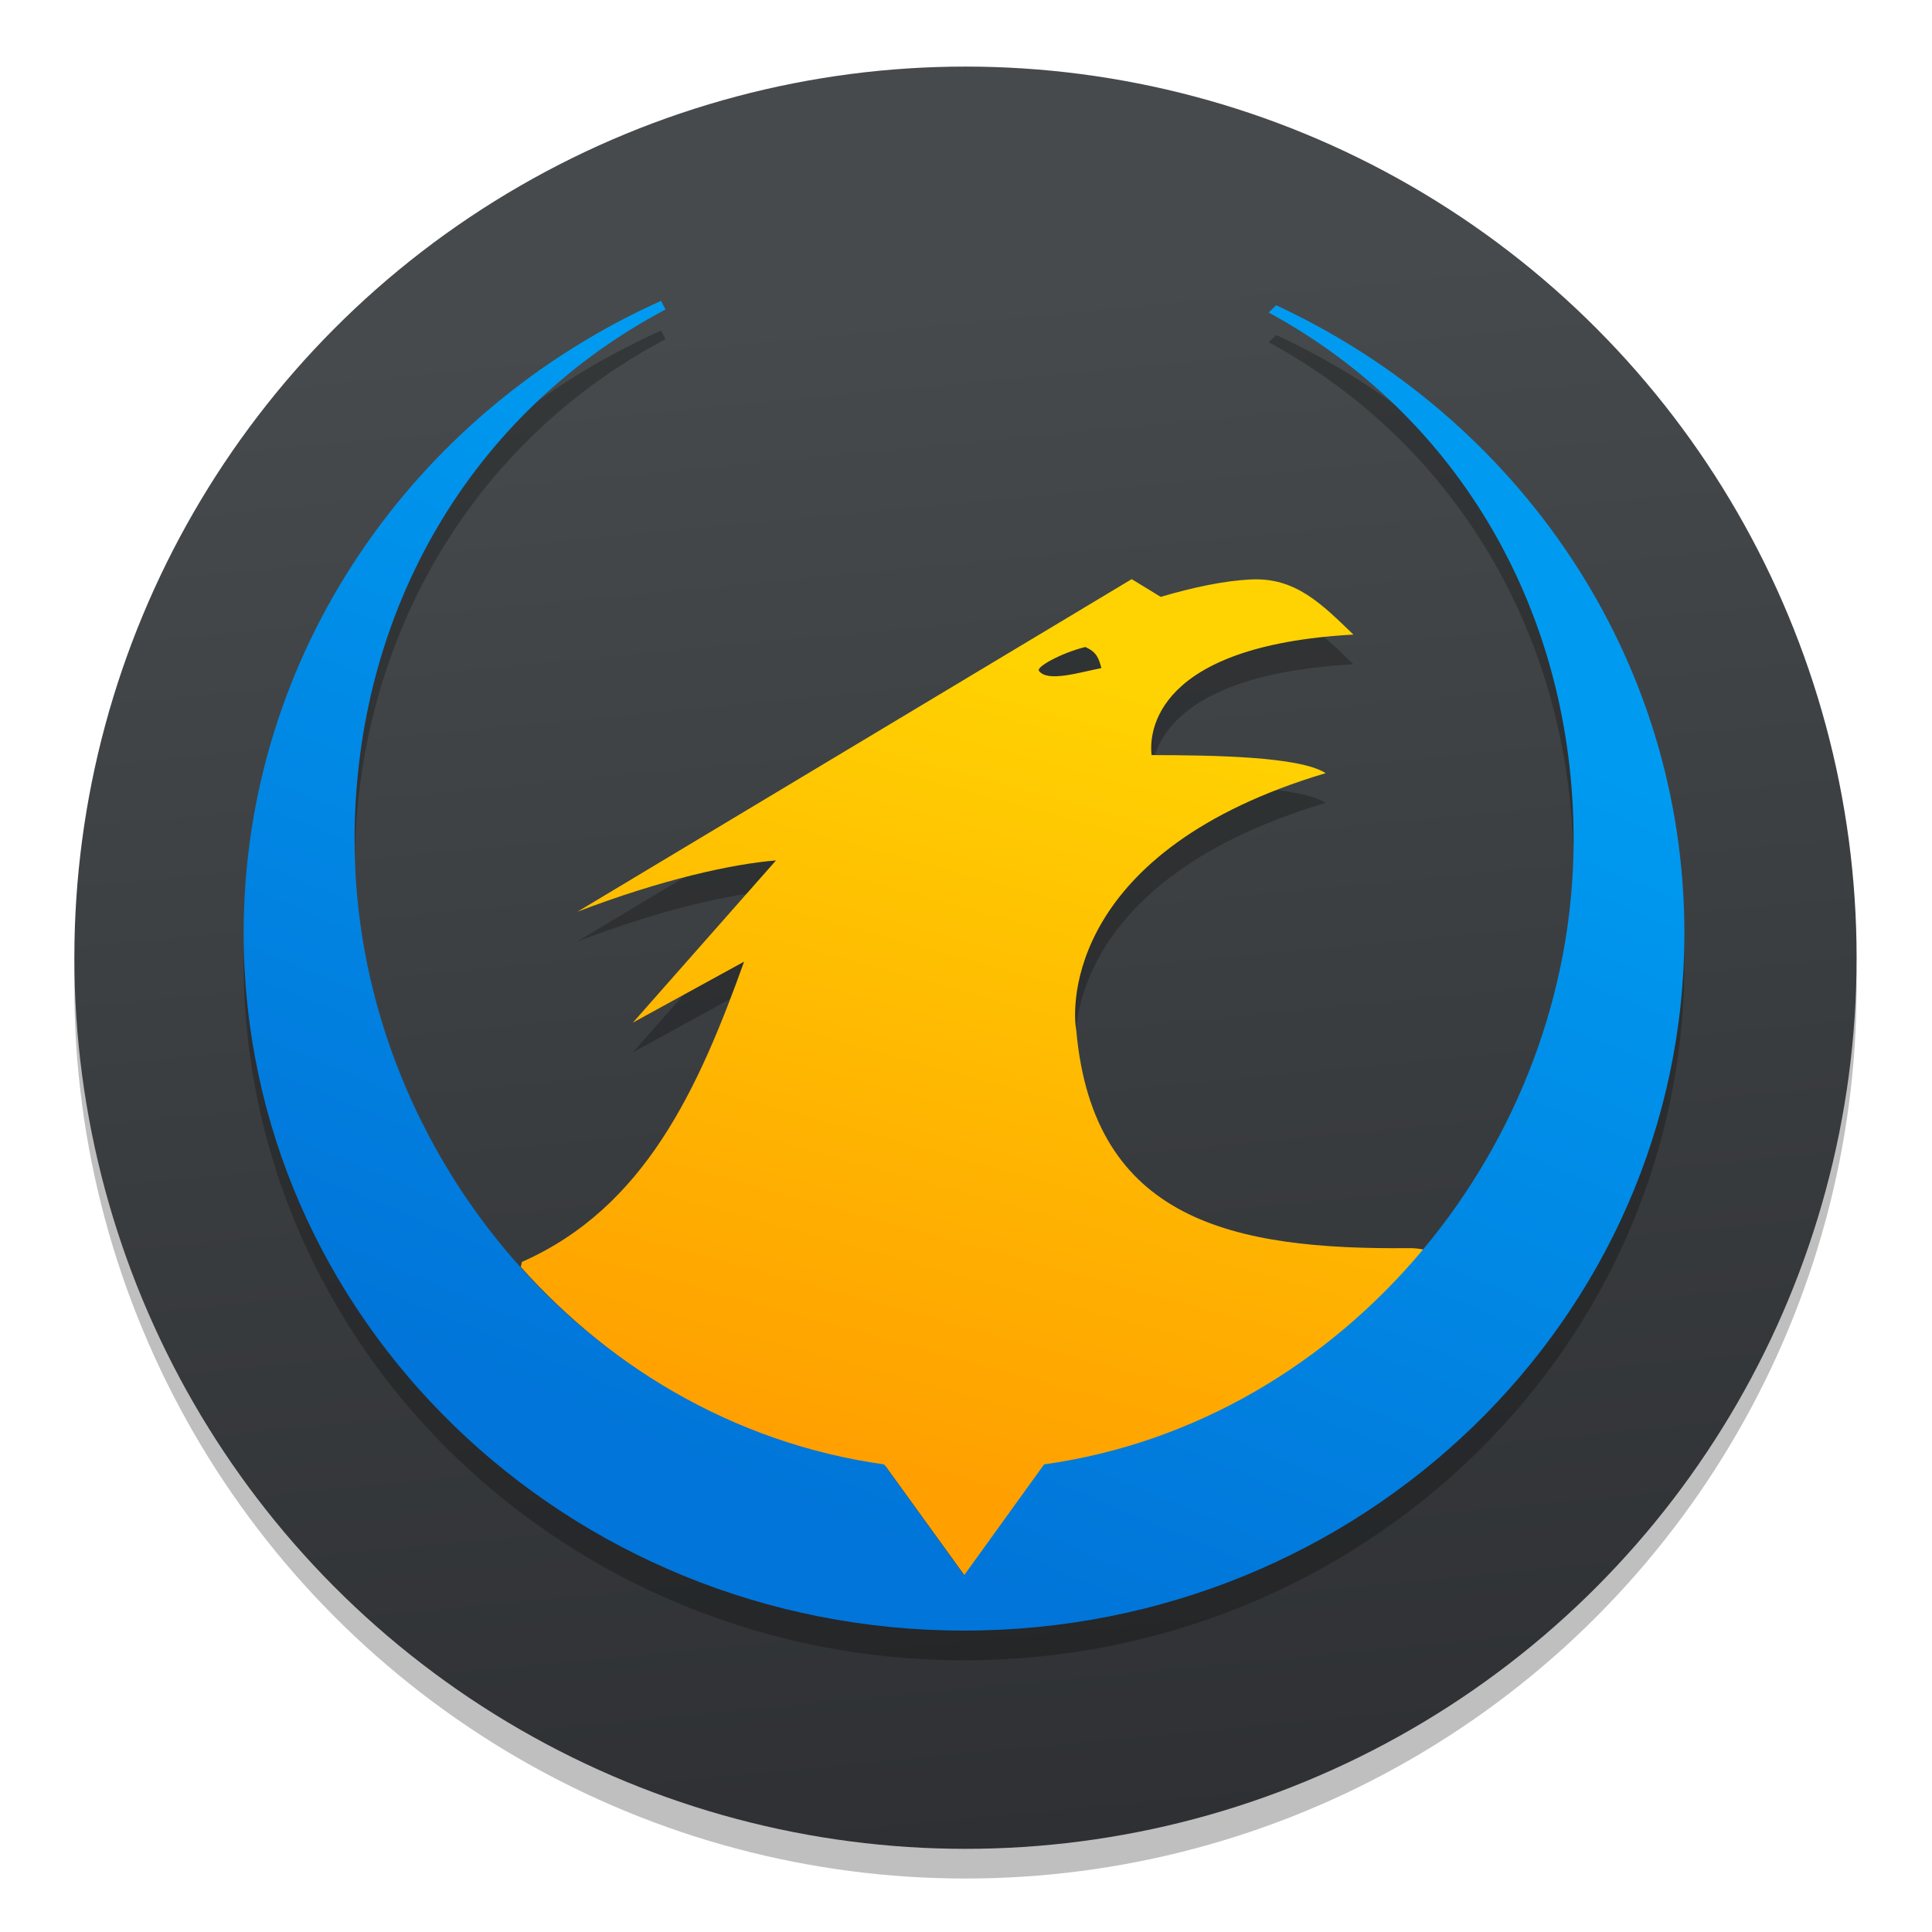 <?xml version="1.0" encoding="UTF-8" standalone="no"?>
<!-- Created with Inkscape (http://www.inkscape.org/) -->

<svg
   xmlns:osb="http://www.openswatchbook.org/uri/2009/osb"
   xmlns:dc="http://purl.org/dc/elements/1.1/"
   xmlns:cc="http://creativecommons.org/ns#"
   xmlns:rdf="http://www.w3.org/1999/02/22-rdf-syntax-ns#"
   xmlns:svg="http://www.w3.org/2000/svg"
   xmlns="http://www.w3.org/2000/svg"
   xmlns:xlink="http://www.w3.org/1999/xlink"
   xmlns:sodipodi="http://sodipodi.sourceforge.net/DTD/sodipodi-0.dtd"
   xmlns:inkscape="http://www.inkscape.org/namespaces/inkscape"
   width="128"
   height="128"
   viewBox="0 0 33.867 33.867"
   version="1.1"
   id="svg8"
   inkscape:version="0.92.2 5c3e80d, 2017-08-06"
   sodipodi:docname="yacreader-library 2.svg">
  <defs
     id="defs2">
    <linearGradient
       inkscape:collect="always"
       id="linearGradient1582">
      <stop
         style="stop-color:#009bf1;stop-opacity:1"
         offset="0"
         id="stop1578" />
      <stop
         style="stop-color:#0175d9;stop-opacity:1"
         offset="1"
         id="stop1580" />
    </linearGradient>
    <linearGradient
       inkscape:collect="always"
       id="linearGradient1574">
      <stop
         style="stop-color:#ffd302;stop-opacity:1"
         offset="0"
         id="stop1570" />
      <stop
         style="stop-color:#ffa000;stop-opacity:1"
         offset="1"
         id="stop1572" />
    </linearGradient>
    <linearGradient
       inkscape:collect="always"
       id="linearGradient1537">
      <stop
         style="stop-color:#2e3033;stop-opacity:1"
         offset="0"
         id="stop1533" />
      <stop
         style="stop-color:#464a4c;stop-opacity:1"
         offset="1"
         id="stop1535" />
    </linearGradient>
    <linearGradient
       osb:paint="solid"
       id="linearGradient6987">
      <stop
         id="stop6985"
         offset="0"
         style="stop-color:#77d2fb;stop-opacity:1;" />
    </linearGradient>
    <linearGradient
       y2="71.02"
       x2="84.091"
       y1="117.042"
       x1="122.341"
       gradientUnits="userSpaceOnUse"
       id="linearGradient948"
       xlink:href="#linearGradient944"
       inkscape:collect="always"
       gradientTransform="matrix(0.265,0,0,0.265,-57.719,262.244)" />
    <linearGradient
       id="linearGradient944"
       inkscape:collect="always">
      <stop
         id="stop940"
         offset="0"
         style="stop-color:#d5dada;stop-opacity:1" />
      <stop
         id="stop942"
         offset="1"
         style="stop-color:#f1f1f1;stop-opacity:1" />
    </linearGradient>
    <linearGradient
       x1="45.448"
       y1="92.54"
       x2="45.448"
       y2="7.017"
       id="ButtonShadow"
       gradientUnits="userSpaceOnUse"
       gradientTransform="matrix(1.006,0,0,0.994,2548.572,-34.052)">
      <stop
         id="stop3750"
         style="stop-color:#000000;stop-opacity:1"
         offset="0" />
      <stop
         id="stop3752"
         style="stop-color:#000000;stop-opacity:0.588"
         offset="1" />
    </linearGradient>
    <linearGradient
       id="linearGradient3737">
      <stop
         id="stop3739"
         style="stop-color:#ffffff;stop-opacity:1"
         offset="0" />
      <stop
         id="stop3741"
         style="stop-color:#ffffff;stop-opacity:0"
         offset="1" />
    </linearGradient>
    <filter
       style="color-interpolation-filters:sRGB"
       id="filter3174">
      <feGaussianBlur
         id="feGaussianBlur3176"
         stdDeviation="1.71" />
    </filter>
    <filter
       style="color-interpolation-filters:sRGB"
       x="-0.192"
       y="-0.192"
       width="1.384"
       height="1.384"
       id="filter3794">
      <feGaussianBlur
         id="feGaussianBlur3796"
         stdDeviation="5.28" />
    </filter>
    <linearGradient
       gradientTransform="translate(2548.572,-34.052)"
       x1="48"
       y1="20.221"
       x2="48"
       y2="138.661"
       id="linearGradient3613"
       xlink:href="#linearGradient3737"
       gradientUnits="userSpaceOnUse" />
    <clipPath
       id="clipPath3613">
      <rect
         width="84"
         height="84"
         rx="6"
         ry="6"
         x="6"
         y="6"
         id="rect3615"
         style="fill:#ffffff;fill-opacity:1;fill-rule:nonzero;stroke:none" />
    </clipPath>
    <linearGradient
       y2="71.02"
       x2="84.091"
       y1="117.042"
       x1="122.341"
       gradientUnits="userSpaceOnUse"
       id="linearGradient948-2"
       xlink:href="#linearGradient944"
       inkscape:collect="always"
       gradientTransform="matrix(0.265,0,0,0.265,-85.492,256.997)" />
    <linearGradient
       inkscape:collect="always"
       xlink:href="#linearGradient1537"
       id="linearGradient1539"
       x1="-19.176"
       y1="307.301"
       x2="-21.798"
       y2="279.803"
       gradientUnits="userSpaceOnUse" />
    <linearGradient
       inkscape:collect="always"
       xlink:href="#linearGradient1574"
       id="linearGradient1576"
       x1="-57.688"
       y1="320.964"
       x2="-63.476"
       y2="342.168"
       gradientUnits="userSpaceOnUse" />
    <linearGradient
       inkscape:collect="always"
       xlink:href="#linearGradient1582"
       id="linearGradient1584"
       x1="-50.977"
       y1="320.07"
       x2="-61.343"
       y2="345.119"
       gradientUnits="userSpaceOnUse" />
  </defs>
  <sodipodi:namedview
     id="base"
     pagecolor="#ffffff"
     bordercolor="#666666"
     borderopacity="1.0"
     inkscape:pageopacity="0.0"
     inkscape:pageshadow="2"
     inkscape:zoom="0.7312755"
     inkscape:cx="-76.050156"
     inkscape:cy="17.945682"
     inkscape:document-units="mm"
     inkscape:current-layer="layer1"
     showgrid="false"
     units="px"
     inkscape:window-width="1600"
     inkscape:window-height="803"
     inkscape:window-x="0"
     inkscape:window-y="0"
     inkscape:window-maximized="1" />
  <g
     inkscape:label="Layer 1"
     inkscape:groupmode="layer"
     id="layer1"
     transform="translate(0,-263.133)">
    <path
       inkscape:connector-curvature="0"
       d=""
       style="opacity:1;fill:url(#linearGradient948);fill-opacity:1;stroke:none;stroke-width:0.572;stroke-linecap:round;stroke-linejoin:round;stroke-miterlimit:4;stroke-dasharray:none;stroke-dashoffset:0;stroke-opacity:0.038;paint-order:fill markers stroke"
       id="path864"
       r="28.431"
       cy="97.611"
       cx="103.318" />
    <g
       id="layer2"
       style="display:none"
       transform="matrix(0.265,0,0,0.265,-440.373,228.668)">
      <rect
         width="86"
         height="85"
         rx="6"
         ry="6"
         x="5"
         y="7"
         id="rect3745"
         style="opacity:0.9;fill:url(#ButtonShadow);fill-opacity:1;fill-rule:nonzero;stroke:none;filter:url(#filter3174)" />
    </g>
    <g
       id="layer5"
       style="display:none"
       transform="matrix(0.265,0,0,0.265,-440.373,228.668)">
      <rect
         width="66"
         height="66"
         rx="12"
         ry="12"
         x="15"
         y="15"
         clip-path="url(#clipPath3613)"
         id="rect3171"
         style="opacity:0.1;fill:url(#linearGradient3613);fill-opacity:1;fill-rule:nonzero;stroke:#ffffff;stroke-width:0.5;stroke-linecap:round;stroke-linejoin:miter;stroke-miterlimit:4;stroke-dasharray:none;stroke-dashoffset:0;stroke-opacity:1;filter:url(#filter3794)" />
    </g>
    <path
       inkscape:connector-curvature="0"
       d=""
       style="opacity:1;fill:url(#linearGradient948-2);fill-opacity:1;stroke:none;stroke-width:0.572;stroke-linecap:round;stroke-linejoin:round;stroke-miterlimit:4;stroke-dasharray:none;stroke-dashoffset:0;stroke-opacity:0.038;paint-order:fill markers stroke"
       id="path864-5"
       r="28.431"
       cy="97.611"
       cx="103.318" />
    <g
       id="g1606"
       transform="matrix(0.984,0,0,0.984,39.398,-7.154)">
      <circle
         style="opacity:0.25;fill:#000000;fill-opacity:1;stroke:none;stroke-width:0.091;stroke-miterlimit:4;stroke-dasharray:none;stroke-dashoffset:0;stroke-opacity:1"
         id="circle1596"
         cx="-22.839"
         cy="292.272"
         r="15.875" />
      <circle
         r="15.875"
         cy="291.743"
         cx="-22.839"
         id="path1531"
         style="opacity:1;fill:url(#linearGradient1539);fill-opacity:1;stroke:none;stroke-width:0.091;stroke-miterlimit:4;stroke-dasharray:none;stroke-dashoffset:0;stroke-opacity:1" />
      <g
         style="opacity:0.25;fill:#000000"
         id="g1594"
         transform="matrix(0.669,0,0,0.669,18.175,72.388)">
        <path
           style="isolation:isolate;fill:#000000;fill-opacity:1;stroke-width:0.265"
           inkscape:connector-curvature="0"
           d="m -53.707,318.603 c -0.716,0.037 -1.51,0.203 -2.401,0.464 l -0.772,-0.472 -14.759,8.856 c 2.251,-0.863 4.133,-1.272 5.287,-1.366 l -3.811,4.319 2.961,-1.623 c -1.213,3.38 -2.641,6.549 -5.913,7.994 -0.018,0.042 -0.019,0.092 -0.034,0.135 2.491,2.79 5.867,4.766 9.709,5.301 l 2.104,2.909 0.081,-0.023 2.079,-2.886 c 4.051,-0.564 7.593,-2.72 10.115,-5.754 -0.13,-0.026 -0.263,-0.052 -0.44,-0.047 -4.661,0.04 -8.406,-0.717 -8.856,-5.808 -0.121,-0.645 -0.224,-4.792 6.642,-6.841 -0.692,-0.446 -2.996,-0.477 -4.636,-0.481 -0.071,-0.607 0.077,-2.915 5.374,-3.209 -0.831,-0.8 -1.536,-1.529 -2.73,-1.467 z m -4.425,1.793 c 0.339,0.137 0.383,0.344 0.444,0.568 -0.592,0.114 -1.426,0.381 -1.658,0.078 -0.106,-0.105 0.618,-0.49 1.219,-0.637 z"
           id="path1590" />
        <path
           style="isolation:isolate;fill:#000000;fill-opacity:1;stroke-width:0.265"
           inkscape:connector-curvature="0"
           d="m -69.415,311.186 c -6.561,2.946 -11.113,9.371 -11.113,16.836 0,10.256 8.588,18.572 19.184,18.572 10.593,0 19.181,-8.317 19.181,-18.572 0,-7.373 -4.442,-13.735 -10.87,-16.72 l -0.2,0.193 c 5.076,2.759 8.12,8.007 8.12,14.045 0,8.108 -6.051,15.506 -14.1,16.628 l -2.129,2.951 -2.132,-2.951 c -8.049,-1.122 -14.1,-8.52 -14.1,-16.628 0,-6.101 3.119,-11.392 8.28,-14.126 -0.034,-0.073 -0.084,-0.155 -0.12,-0.233"
           id="path1592" />
      </g>
      <g
         transform="matrix(0.669,0,0,0.669,18.175,71.859)"
         id="g1588">
        <path
           id="path1485"
           d="m -53.707,318.603 c -0.716,0.037 -1.51,0.203 -2.401,0.464 l -0.772,-0.472 -14.759,8.856 c 2.251,-0.863 4.133,-1.272 5.287,-1.366 l -3.811,4.319 2.961,-1.623 c -1.213,3.38 -2.641,6.549 -5.913,7.994 -0.018,0.042 -0.019,0.092 -0.034,0.135 2.491,2.79 5.867,4.766 9.709,5.301 l 2.104,2.909 0.081,-0.023 2.079,-2.886 c 4.051,-0.564 7.593,-2.72 10.115,-5.754 -0.13,-0.026 -0.263,-0.052 -0.44,-0.047 -4.661,0.04 -8.406,-0.717 -8.856,-5.808 -0.121,-0.645 -0.224,-4.792 6.642,-6.841 -0.692,-0.446 -2.996,-0.477 -4.636,-0.481 -0.071,-0.607 0.077,-2.915 5.374,-3.209 -0.831,-0.8 -1.536,-1.529 -2.73,-1.467 z m -4.425,1.793 c 0.339,0.137 0.383,0.344 0.444,0.568 -0.592,0.114 -1.426,0.381 -1.658,0.078 -0.106,-0.105 0.618,-0.49 1.219,-0.637 z"
           inkscape:connector-curvature="0"
           style="isolation:isolate;fill:url(#linearGradient1576);fill-opacity:1;stroke-width:0.265" />
        <path
           id="path1492"
           d="m -69.415,311.186 c -6.561,2.946 -11.113,9.371 -11.113,16.836 0,10.256 8.588,18.572 19.184,18.572 10.593,0 19.181,-8.317 19.181,-18.572 0,-7.373 -4.442,-13.735 -10.87,-16.72 l -0.2,0.193 c 5.076,2.759 8.12,8.007 8.12,14.045 0,8.108 -6.051,15.506 -14.1,16.628 l -2.129,2.951 -2.132,-2.951 c -8.049,-1.122 -14.1,-8.52 -14.1,-16.628 0,-6.101 3.119,-11.392 8.28,-14.126 -0.034,-0.073 -0.084,-0.155 -0.12,-0.233"
           inkscape:connector-curvature="0"
           style="isolation:isolate;fill:url(#linearGradient1584);fill-opacity:1;stroke-width:0.265" />
      </g>
    </g>
  </g>
</svg>
